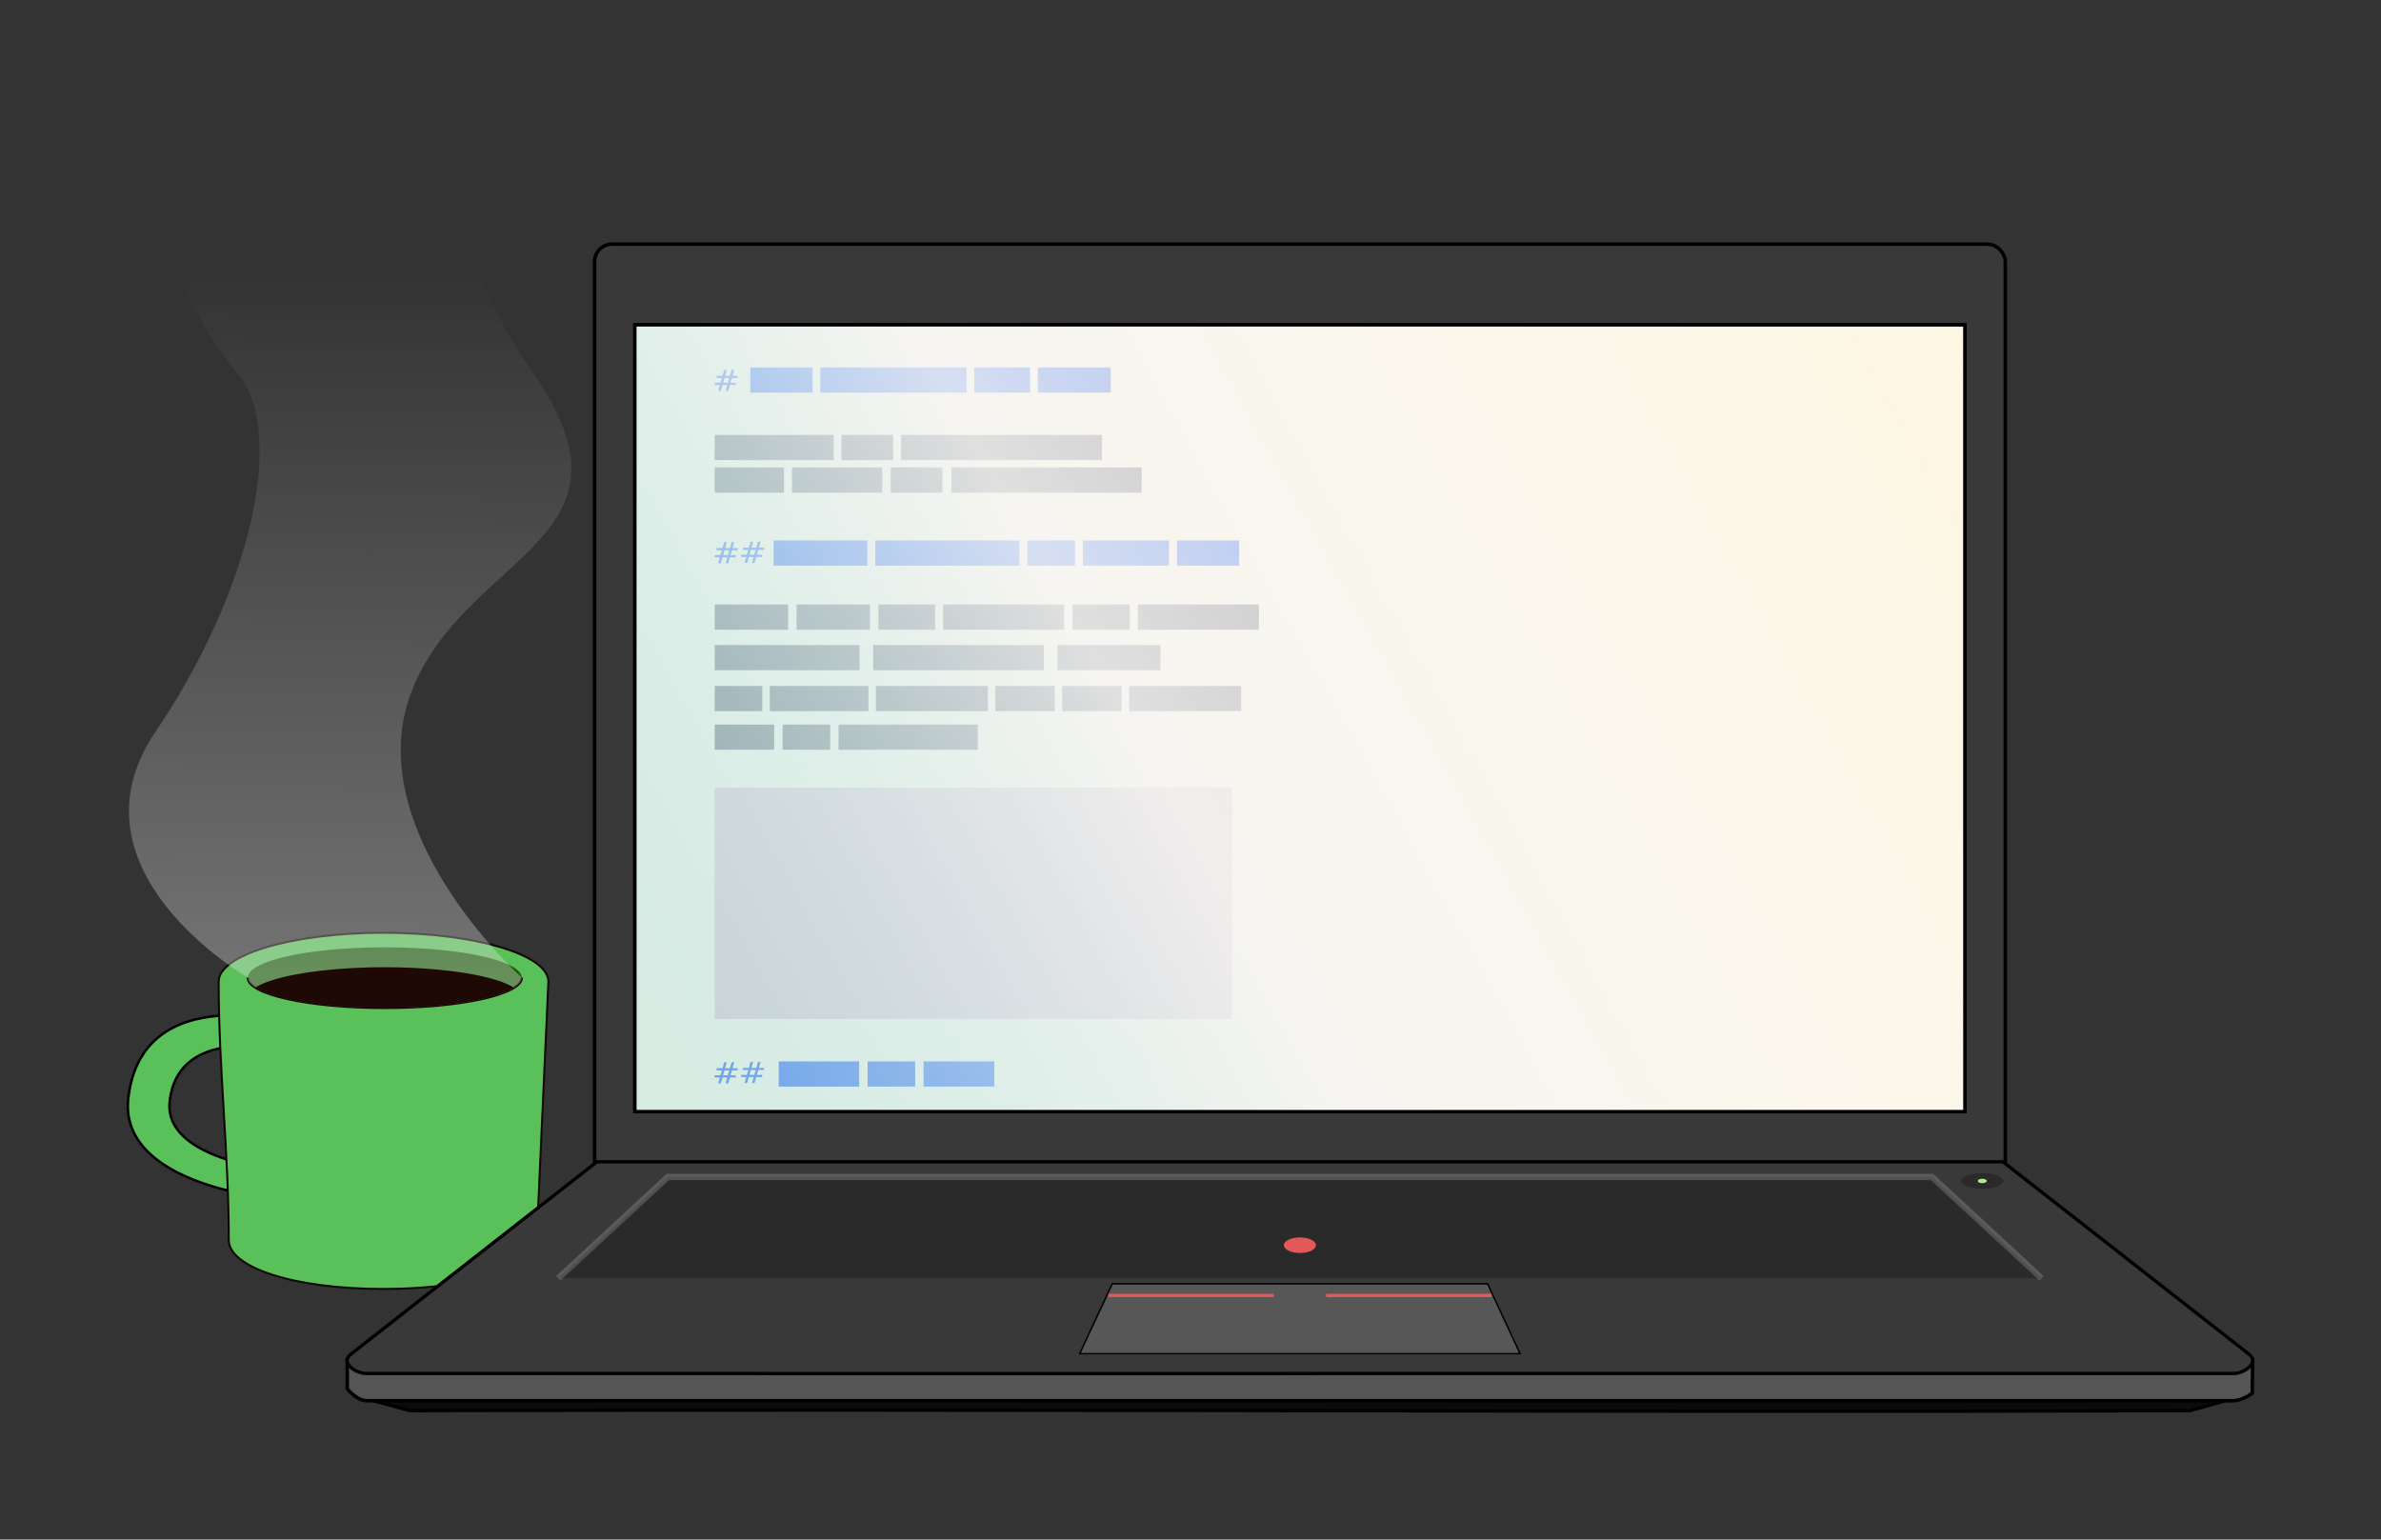 <svg xmlns="http://www.w3.org/2000/svg" xmlns:xlink="http://www.w3.org/1999/xlink" width="721.905" height="466.787" viewBox="0 0 191.004 123.504"><rect x="0" y="0" width="191.004" height="123.504" fill="#333333" stroke="none"/><defs><linearGradient id="a"><stop offset="0" stop-color="#ade2ec" stop-opacity=".479"/><stop offset=".297" stop-color="#f5f5f5" stop-opacity=".841"/><stop offset="1" stop-color="#fff" stop-opacity="0"/></linearGradient><linearGradient xlink:href="#a" id="d" x1="45.353" y1="76.584" x2="175.732" y2="3.89" gradientUnits="userSpaceOnUse"/><linearGradient gradientTransform="translate(-24.816 -133.558)" xlink:href="#b" id="c" x1="43.682" y1="301.628" x2="44.677" y2="146.097" gradientUnits="userSpaceOnUse"/><linearGradient id="b"><stop offset="0" stop-color="#e3e3e3"/><stop offset="1" stop-color="#e3e3e3" stop-opacity="0"/></linearGradient></defs><path d="M20.203 81.537c-3.375-.33-9.169.076-9.908 6.565-.765 6.72 10.724 7.91 10.724 7.91l.27-2.288c-1.73-.253-8.121-1.455-7.674-5.386.533-4.678 5.436-4.624 7.855-4.304.372.05.677.103.906.149l.245-2.235s-.704-.192-1.778-.336a19.736 19.736 0 00-.64-.075z" fill="#5ac059" stroke="#000" stroke-width=".198"/><path d="M30.766 74.827c-7.303 0-13.224 1.756-13.224 3.923v.009c-.005 6.906.818 13.814.809 20.72 0 2.166 5.112 3.923 12.415 3.923 7.304 0 12.187-1.759 12.285-3.923l.94-20.729c0-2.167-5.921-3.923-13.225-3.923z" fill="#5ac059" stroke="#100701" stroke-width=".158" stroke-opacity=".995"/><path d="M41.853 78.423a10.987 2.426 0 01-10.987 2.426 10.987 2.426 0 01-10.986-2.426 10.987 2.426 0 0110.986-2.427 10.987 2.426 0 0110.987 2.427z" fill="#1d5e0d"/><path d="M41.853 78.423c0 1.34-4.919 2.426-10.987 2.426-6.067 0-10.986-1.087-10.986-2.426" fill="none" stroke="#120000" stroke-width=".2"/><path d="M22.923 46.518c4.234-11.113 19.05-12.12 9.922-25.4-10.081-14.667-3.953-19.77-3.953-19.77L6.374 1.143C.685 7.756 5.05 16.222 9.019 20.985c3.97 4.763.926 17.595-6.614 28.708-7.54 11.112 7.408 19.711 7.408 19.711 0 1.34 4.92 2.426 10.987 2.426 6.068 0 10.987-1.086 10.987-2.426 0 0-13.097-11.774-8.864-22.886z" fill="url(#c)" transform="translate(10.066 9.018)"/><path d="M30.846 77.593a10.987 2.426 0 00-10.368 1.632 10.987 2.426 0 0010.368 1.633 10.987 2.426 0 0010.37-1.632 10.987 2.426 0 00-10.37-1.633z" fill="#1e0905"/><g transform="translate(17.802 -131.265)" stroke="#000"><rect width="113.171" height="80.029" x="29.892" y="150.852" ry="1.407" fill="#393939" stroke-width=".283"/><path d="M12.148 243.635l2.94.796c47.611-.159 95.172.158 142.782 0l2.935-.816" fill="#0b0b0b" stroke-width=".265"/><path d="M10.052 240.291l152.85.06-.023 2.667s-.752.618-1.576.618H11.64c-.824 0-1.584-.96-1.584-.96z" fill="#555" stroke-width=".28"/><path d="M30.083 224.467S15.549 235.82 10.318 239.92c-.835.687.443 1.524 1.223 1.524 54.006.033 104.112-.006 149.873 0 .779 0 2.057-.837 1.222-1.524-5.23-4.1-19.764-15.453-19.764-15.453z" fill="#393939" stroke-width=".265"/></g><g transform="translate(10.066 9.018)"><path d="M43.507 85.398l-8.788 8.126h118.986l-8.787-8.126H88.127z" fill="#2a2a2a"/><path d="M153.706 93.524l-8.788-8.126H43.507l-8.788 8.126" fill="none" stroke="#cbcbcb" stroke-width=".5" stroke-opacity=".239"/><ellipse cx="94.212" cy="90.875" rx="1.284" ry=".627" fill="#e35858"/><ellipse cx="148.953" cy="85.721" rx="1.702" ry=".627" fill="#2a2a2a"/><ellipse cx="148.953" cy="85.721" rx=".357" ry=".176" fill="#a8ed94"/></g><path d="M89.226 102.985l-2.61 5.61h35.326l-2.61-5.61h-16.859z" fill="#575757" stroke="#000" stroke-width=".12"/><path d="M88.916 103.927h13.263m4.199 0h13.264" fill="#e35858" stroke="#e35858" stroke-width=".265"/><path fill="#fdf4db" stroke="#000" stroke-width=".267" d="M50.925 26.06h106.706v63.12H50.925z"/><path d="M67.498 34.888h4.154v2.021h-4.154zm-10.165 0h9.544v2.021h-9.544zm14.951 0h16.112v2.021H72.284zm-14.951 2.61h5.558v2.021h-5.558zm14.117 0h4.153v2.021H71.45zm-7.917 0h7.242v2.021h-7.242zm12.788 0h15.27v2.021h-15.27zM57.333 48.496h5.895v2.021h-5.895zm6.567 0h5.894v2.021H63.9zm6.565 0h4.547v2.021h-4.547zm5.189 0h9.712v2.021h-9.712zm10.383.001h4.595v2.02h-4.595zm5.245 0h9.712v2.02h-9.712zm-6.448 3.247h8.253v2.021h-8.253zm-14.789 0h13.698v2.021H70.045zm-12.712 0h11.621v2.021h-11.62zm0 3.288h3.818v2.02h-3.818zm4.417 0h7.915v2.02H61.75zm8.513 0h8.982v2.02h-8.982zm9.58 0h4.772v2.02h-4.772zm5.37 0h4.772v2.02h-4.772zm5.37 0h8.982v2.02h-8.982zm-33.249 3.094h4.772v2.02h-4.772zm5.445 0h3.818v2.02h-3.818zm4.491 0h11.172v2.02H67.27z" fill="#6e6e6e"/><g fill="#356ae3"><path d="M60.188 29.475h4.997v2.021h-4.997zm5.614 0h11.733v2.021H65.802zm12.35 0h4.481v2.021h-4.48zm5.099 0h5.851v2.021h-5.85z"/><path d="M58.502 30.326h-.383l-.11.386h.385zm-.197-.658l-.137.48h.384l.138-.48h.21l-.135.48h.41v.178h-.462l-.107.386h.418v.177h-.47l-.136.478h-.21l.135-.478h-.385l-.136.478h-.211l.136-.478h-.414v-.177h.463l.11-.386h-.423v-.178h.475l.134-.48z" aria-label="#" font-weight="400" font-size="10.583" font-family="sans-serif" letter-spacing="0" word-spacing="0"/></g><g fill="#356ae3"><path d="M62.057 43.355h7.523v2.021h-7.523zm8.159 0H81.78v2.021H70.216zm12.201 0h3.818v2.021h-3.818zm4.453 0h6.905v2.021H86.87zm7.542 0h4.997v2.021h-4.997z"/><path d="M58.502 44.146h-.383l-.11.385h.385zm-.197-.658l-.137.48h.384l.138-.48h.21l-.135.48h.41v.178h-.462l-.107.385h.418v.177h-.47l-.136.479h-.21l.135-.479h-.385l-.136.479h-.211l.136-.479h-.414v-.177h.463l.11-.385h-.423v-.178h.475l.134-.48zm2.311.627h-.382l-.11.386h.384zm-.197-.657l-.137.48h.384l.138-.48h.21l-.135.48h.41v.177h-.461l-.108.386h.418v.177h-.47l-.136.478h-.21l.135-.478h-.385l-.135.478h-.212l.137-.478h-.414v-.177h.462l.11-.386h-.422v-.178h.474l.134-.48z" aria-label="#" font-weight="400" font-size="10.583" font-family="sans-serif" letter-spacing="0" word-spacing="0"/></g><path fill="#e1c4c4" d="M57.333 63.186H98.85V81.75H57.333z"/><g fill="#356ae3"><path d="M62.469 85.147h6.456v2.02h-6.456zm7.13 0h3.818v2.02h-3.818zm4.491 0h5.67v2.02h-5.67z"/><path d="M58.502 85.872h-.383l-.11.386h.385zm-.197-.657l-.137.48h.384l.138-.48h.21l-.135.48h.41v.177h-.462l-.107.386h.418v.177h-.47l-.136.478h-.21l.135-.478h-.385l-.136.478h-.211l.136-.478h-.414v-.177h.463l.11-.386h-.423v-.178h.475l.134-.48z" style="line-height:1.25" font-weight="400" font-size="10.583" font-family="sans-serif" letter-spacing="0" word-spacing="0"/><path d="M60.616 85.842h-.382l-.11.386h.384zm-.197-.657l-.137.48h.384l.138-.48h.21l-.135.48h.41v.177h-.461l-.108.386h.418v.177h-.47l-.136.478h-.21l.135-.478h-.385l-.135.478h-.212l.137-.478h-.414v-.177h.462l.11-.386h-.422v-.178h.474l.134-.48z" aria-label="#" font-weight="400" font-size="10.583" font-family="sans-serif" letter-spacing="0" word-spacing="0"/></g><path fill="url(#d)" stroke="#000" stroke-width=".267" d="M40.859 17.041h106.706v63.122H40.859z" transform="translate(10.066 9.018)"/></svg>